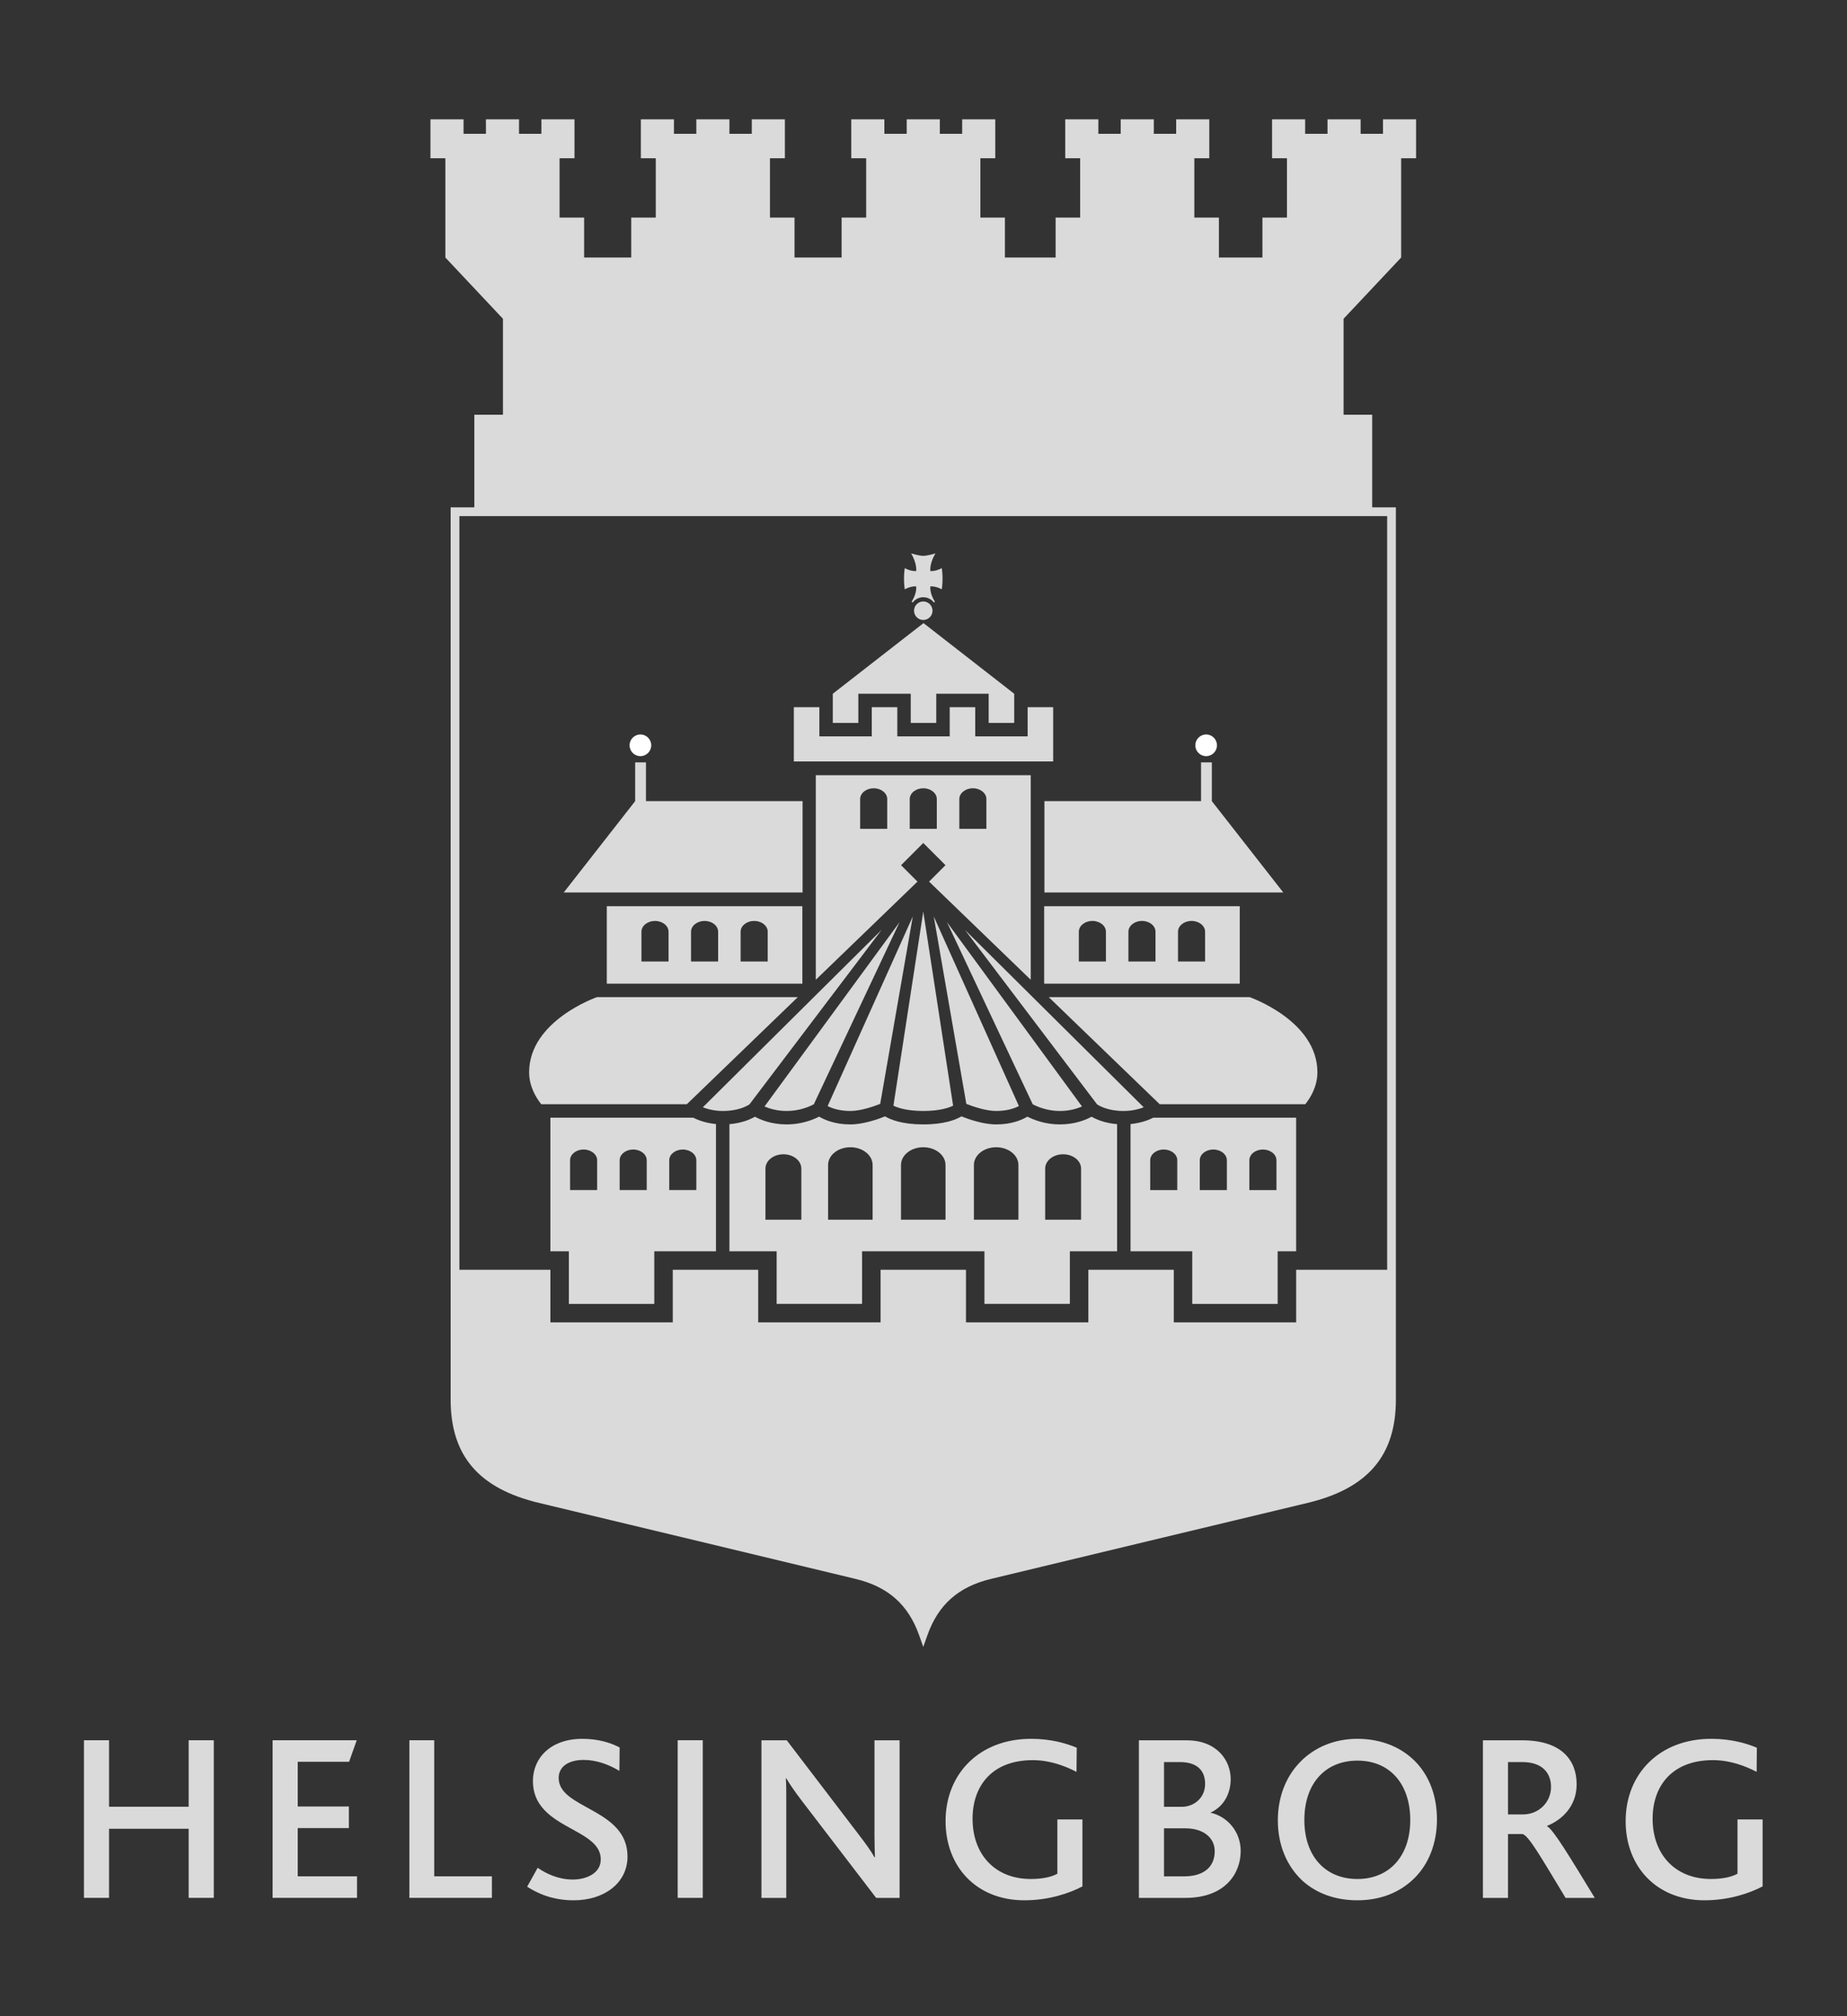 <svg xmlns="http://www.w3.org/2000/svg" width="415.747" height="453.547" viewBox="0 0 415.747 453.547">
  <rect x="0" y="0" width="415.747" height="453.547" fill="#333333" stroke="none"/>
  <path fill="rgba(29, 29, 27, 0)" d="M0 453.547h415.745V0H0z"/>
  <path fill="#DADADA" d="M42.466 426.924v-15.544H24.545v15.544h-5.647v-35.461h5.647v14.961h17.921v-14.961h5.657v35.461zm18.895 0v-35.461h18.939l-1.723 4.847h-11.56v10.063h11.511v4.849H67.017v10.856h13.344v4.847zm30.787 0v-35.461h5.596v30.615h12.979v4.847z"/>
  <g clip-path="url(#clipPath32)" transform="matrix(1.333 0 0 -1.333 0 453.547)">
    <path fill="#DADADA" d="M96.886 19.561c-3.667 0-6.183 1.215-7.87 2.295l1.778 3.193c1.329-.927 3.426-1.984 5.929-1.984 2.176 0 4.723.98 4.723 3.4 0 4.08-6.418 4.879-9.649 8.477-1.094 1.209-1.808 2.707-1.808 4.752 0 3.885 2.982 7.119 8.351 7.119 2.826 0 4.924-.734 6.294-1.461l-.041-3.949c-1.817 1.08-3.868 1.849-6.052 1.849-2.301 0-4.202-.964-4.202-3.058 0-5.252 11.624-5.102 11.624-13.244 0-4.483-3.95-7.389-9.077-7.389"/>
  </g>
  <path fill="#DADADA" d="M158.189 426.924h-5.647v-35.461h5.647z"/>
  <g fill="#DADADA" clip-path="url(#clipPath46)" transform="matrix(1.333 0 0 -1.333 0 453.547)">
    <path d="M147.952 19.967l-12.522 16.342c-1.288 1.691-2.006 2.75-2.658 3.84h-.079c.079-.895.079-2.188.079-3.477v-16.705h-4.194v26.596h4.278l12.023-15.741c1.459-1.904 2.181-2.908 2.788-4.003h.079c-.041 1.095-.079 2.425-.079 3.728v16.016h4.24v-26.596zm25.027-.406c-8.11 0-13.309 5.695-13.309 13.355 0 8.041 5.756 13.897 14.438 13.897 3.39 0 5.974-.772 7.715-1.504l-.043-4.074c-1.944 1.004-4.483 1.978-7.386 1.978-6.905 0-10.166-4.367-10.166-9.888 0-5.969 3.742-10.166 9.837-10.166 1.984 0 3.515.349 4.485.886v9.161h4.234v-11.297c-2.138-1.133-5.645-2.348-9.805-2.348m27.171 12.146h-3.593v-8.105h3.392c3.438 0 5.171 1.693 5.171 4.238 0 2.25-1.863 3.867-4.97 3.867m-3.593 11.182v-7.547h3.024c1.985 0 3.917 1.449 3.917 3.869 0 2.228-1.33 3.678-4.244 3.678zm3.593-22.922h-7.834v26.594h8.071c5.089 0 7.429-3.383 7.429-6.541 0-2.463-1.173-4.639-3.387-5.655v-.025c2.784-.613 5.078-3.154 5.078-6.463 0-3.717-2.539-7.91-9.357-7.91m29.064 23.166c-5.365 0-8.957-3.793-8.957-10.02 0-6.164 3.592-9.957 8.957-9.957 5.327 0 8.925 3.793 8.925 9.957 0 5.985-3.36 10.02-8.925 10.02m-9.642-.205c2.376 2.424 5.725 3.885 9.642 3.885 4.193 0 7.715-1.541 10.092-4.162 2.184-2.42 3.342-5.692 3.342-9.448 0-3.998-1.369-7.502-3.827-9.927-2.429-2.387-5.69-3.715-9.607-3.715-3.755 0-6.901 1.176-9.245 3.269-2.664 2.463-4.19 6.049-4.19 10.217 0 3.949 1.369 7.416 3.793 9.881m37.496-.039h-2.421v-8.838h2.507c2.739 0 4.758 2.1 4.758 4.639 0 2.295-1.41 4.199-4.844 4.199m7.302-22.924c-4.156 6.854-6.212 10.488-7.259 10.776h-2.464v-10.776h-4.236v26.598h6.618c6.656 0 9.207-3.35 9.207-7.43 0-3.635-2.388-5.967-5.008-7.023v-.039c1.085-.559 3.911-5.289 8.072-12.106zm23.465-.404c-8.122 0-13.324 5.695-13.324 13.355 0 8.041 5.771 13.897 14.446 13.897 3.392 0 5.98-.772 7.711-1.504l-.033-4.074c-1.944 1.004-4.483 1.978-7.391 1.978-6.905 0-10.178-4.367-10.178-9.888 0-5.969 3.755-10.166 9.854-10.166 1.975 0 3.516.349 4.475.886v9.161h4.244v-11.297c-2.138-1.133-5.655-2.348-9.804-2.348M155.906 238.747c.858 0 1.562-.703 1.562-1.562 0-.86-.704-1.563-1.562-1.563-.859 0-1.562.703-1.562 1.563 0 .859.703 1.562 1.562 1.562"/>
    <path d="M159.034 240.797s.125.763.125 1.788-.125 1.787-.125 1.787-.95-.554-1.937-.495c-.119 1.444.869 2.985.869 2.985s-1.321-.416-2.061-.416c-.739 0-2.058.416-2.058.416s.987-1.541.868-2.985c-.988-.059-1.938.495-1.938.495s-.125-.762-.125-1.787.125-1.788.125-1.788.95.554 1.938.496c.087-1.058-.473-2.111-.78-2.6l.169-.127c.417.542 1.071.893 1.801.893.733 0 1.385-.351 1.802-.893l.17.127c-.308.489-.866 1.542-.78 2.6.987.058 1.937-.496 1.937-.496"/>
  </g>
  <path fill="#DADADA" d="M207.875 140.168l-20.417 15.889v6.565h5.748v-6.565h11.796v6.565h5.745v-6.565h11.797v6.565h5.748v-6.565z"/>
  <path fill="#DADADA" d="M231.315 159.08v6.567h-11.796v-6.567h-5.745v6.567H201.976v-6.567h-5.747v6.567h-11.795v-6.567h-5.748v12.209h58.377v-12.209z"/>
  <g clip-path="url(#clipPath94)" transform="matrix(1.333 0 0 -1.333 0 453.547)">
    <path fill="#fff" d="M106.312 214.471c0 1.01.818 1.829 1.828 1.829 1.01 0 1.828-.819 1.828-1.829s-.818-1.828-1.828-1.828c-1.01 0-1.828.818-1.828 1.828"/>
  </g>
  <path fill="#DADADA" d="M145.406 180.216v-8.721h-2.437v8.721l-16.075 20.547h53.761V180.216z"/>
  <g clip-path="url(#clipPath110)" transform="matrix(1.333 0 0 -1.333 0 453.547)">
    <path fill="#DADADA" d="M102.463 174.244h33.027v13.076h-33.027zm10.428 3.747h-4.573v5.021c0 1.006 1.024 1.821 2.286 1.821 1.263 0 2.287-.815 2.287-1.821zm8.373 0h-4.573v5.021c0 1.006 1.024 1.821 2.287 1.821 1.262 0 2.286-.815 2.286-1.821zm8.373 0h-4.574v5.021c0 1.006 1.025 1.821 2.288 1.821 1.261 0 2.286-.815 2.286-1.821z"/>
    <path fill="#fff" d="M205.5 214.471c0 1.01-.818 1.829-1.828 1.829-1.011 0-1.828-.819-1.828-1.829s.817-1.828 1.828-1.828c1.01 0 1.828.818 1.828 1.828"/>
  </g>
  <path fill="#DADADA" d="M270.344 180.216v-8.721h2.436v8.721l16.076 20.547H235.094V180.216z"/>
  <g fill="#DADADA" clip-path="url(#clipPath128)" transform="matrix(1.333 0 0 -1.333 0 453.547)">
    <path d="M176.32 174.244h33.027v13.076H176.32zm22.602 8.768c0 1.006 1.022 1.821 2.286 1.821 1.263 0 2.285-.815 2.285-1.821v-5.021h-4.571zm-8.373 0c0 1.006 1.022 1.821 2.286 1.821 1.263 0 2.285-.815 2.285-1.821v-5.021h-4.571zm-8.373 0c0 1.006 1.022 1.821 2.286 1.821 1.263 0 2.286-.815 2.286-1.821v-5.021h-4.572zm-66.197-29.112l18.741 18.076h-33.915s-11.454-3.955-11.454-12.681c0-2.45 1.231-4.379 2.051-5.395zm79.853 0l-18.741 18.076h33.915s11.454-3.955 11.454-12.681c0-2.45-1.231-4.379-2.052-5.395zm-77.152-.512l30.19 29.939-22.313-29.447c-.487-.32-1.95-1.115-4.456-1.115-1.544 0-2.724.348-3.421.623m10.419.137l22.799 31.099-14.475-30.728c-.683-.367-2.37-1.131-4.562-1.131-1.687 0-2.967.406-3.762.76m10.658.07l14.379 31.997-5.502-31.626c-.98-.392-3.221-1.201-5.039-1.201-1.894 0-3.154.473-3.838.83m16.148-.83c-2.81.004-4.339.545-5.038.898l5.039 32.748 5.038-32.75c-.699-.351-2.229-.892-5.039-.896m7.272 1.201l-5.502 31.626 14.378-31.995c-.685-.361-1.946-.832-3.837-.832-1.819 0-4.058.809-5.039 1.201m11.208-.068l-14.473 30.726 22.799-31.099c-.796-.356-2.076-.76-3.76-.76-2.173 0-3.877.769-4.566 1.133m10.87-.018l-22.315 29.447 30.191-29.939c-.7-.275-1.879-.623-3.422-.623-2.513 0-3.975.801-4.454 1.115m-68.188-2.248h-24.125v-22.549h3.118v-8.877h14.426v8.877h10.42v21.475c-1.915.183-3.261.773-3.839 1.074m-12.429-7.189c0 1.003 1.023 1.818 2.285 1.818 1.264 0 2.288-.815 2.288-1.818v-5.022h-4.573zm-8.373 0c0 1.003 1.024 1.818 2.285 1.818 1.264 0 2.288-.815 2.288-1.818v-5.022h-4.573zm21.319-5.022h-4.573v5.022c0 1.003 1.023 1.818 2.285 1.818 1.263 0 2.288-.815 2.288-1.818zm73.322 11.137v-21.475h10.42v-8.877h14.426v8.877h3.118v22.547h-24.125c-.578-.299-1.925-.888-3.839-1.072m16.268-11.139h-4.574v5.024c0 1.004 1.025 1.818 2.286 1.818 1.263 0 2.288-.814 2.288-1.818zm8.373 0h-4.574v5.024c0 1.004 1.025 1.818 2.287 1.818s2.287-.814 2.287-1.818zm-21.319 5.024c0 1.004 1.025 1.818 2.286 1.818 1.263 0 2.287-.814 2.287-1.818v-5.024h-4.573zm-9.9 7.353c-.942-.52-2.789-1.299-5.377-1.299-2.496 0-4.474.809-5.463 1.311-.892-.533-2.643-1.311-5.271-1.311-2.2 0-4.724.899-5.865 1.356-.917-.551-2.86-1.35-6.424-1.356h-.043c-3.565.006-5.51.805-6.426 1.356-1.141-.457-3.666-1.356-5.863-1.356-2.628 0-4.379.778-5.274 1.311-.988-.502-2.965-1.311-5.461-1.311-2.588 0-4.434.779-5.377 1.299-.791-.453-2.232-1.084-4.309-1.254v-21.459h7.973v-8.875h14.426v8.875h20.662v-8.875h14.428v8.875h7.974v21.459c-2.078.17-3.52.801-4.31 1.254m-49.011-17.383h-6.059v8.633c0 1.332 1.357 2.412 3.029 2.412 1.674 0 3.03-1.08 3.03-2.412zm12.037 0h-7.518v9.238c0 1.653 1.683 2.993 3.76 2.993 2.076 0 3.758-1.34 3.758-2.993zm12.311 0h-7.519v9.238c0 1.653 1.684 2.993 3.759 2.993 2.076 0 3.76-1.34 3.76-2.993zm12.309 0h-7.516v9.238c0 1.653 1.682 2.993 3.759 2.993 2.076 0 3.757-1.34 3.757-2.993zm10.581 0h-6.061v8.633c0 1.332 1.356 2.412 3.029 2.412 1.674 0 3.032-1.08 3.032-2.412z"/>
    <path d="M152.156 194.241l3.75 3.749 3.75-3.749-2.772-2.772 17.168-16.562v34.519h-36.293v-34.519l17.169 16.562zm9.837 11.158c0 1.005 1.022 1.82 2.286 1.82 1.263 0 2.285-.815 2.285-1.82v-5.02h-4.571zm-8.374 0c0 1.005 1.025 1.82 2.287 1.82 1.263 0 2.285-.815 2.285-1.82v-5.02h-4.572zm-3.801-5.02h-4.571v5.02c0 1.005 1.024 1.82 2.286 1.82 1.263 0 2.285-.815 2.285-1.82z"/>
    <path d="M233.533 320.111v-2.444h-3.776v2.444h-5.59v-2.444h-3.778v2.444h-5.588v-6.57h2.517v-10.019h-4.143v-6.737h-7.348v6.737h-4.147v10.019h2.52v6.57h-5.59v-2.444h-3.775v2.444h-5.59v-2.444h-3.776v2.444h-5.59v-6.57h2.518v-10.019h-4.144v-6.737h-8.561v6.737h-4.143v10.019h2.517v6.57h-5.59v-2.444h-3.775v2.444h-5.59v-2.444h-3.776v2.444h-5.589v-6.57h2.518v-10.019h-4.145v-6.737h-7.953v6.737h-4.146v10.019h2.519v6.57h-5.59v-2.444h-3.775v2.444h-5.59v-2.444h-3.778v2.444h-5.588v-6.57h2.518v-10.019h-4.144v-6.737h-7.955v6.737h-4.145v10.019h2.52v6.57h-5.59v-2.444h-3.777v2.444h-5.59v-2.444h-3.776v2.444h-5.59v-6.57h2.52v-16.756l9.721-10.333v-16.191h-4.832v-15.634h-3.999v-150.58c0-9.451 4.742-14.988 14.92-17.426 15.715-3.761 37.745-9.039 53.461-12.824 5.49-1.322 8.899-4.346 10.732-9.516l.693-1.961.695 1.961c1.832 5.17 5.243 8.194 10.732 9.516 15.702 3.781 37.737 9.061 53.46 12.824 10.178 2.438 14.921 7.975 14.921 17.426v150.58h-4v15.634h-4.832v16.191l9.721 10.333v16.756h2.52v6.57zm.705-194.144h-15.368v-8.877h-20.662v8.877h-14.428v-8.877h-20.661v8.877h-14.426v-8.877h-20.662v8.877h-14.427v-8.877h-20.661v8.877h-15.369v127.186h156.664z"/>
  </g>
</svg>

